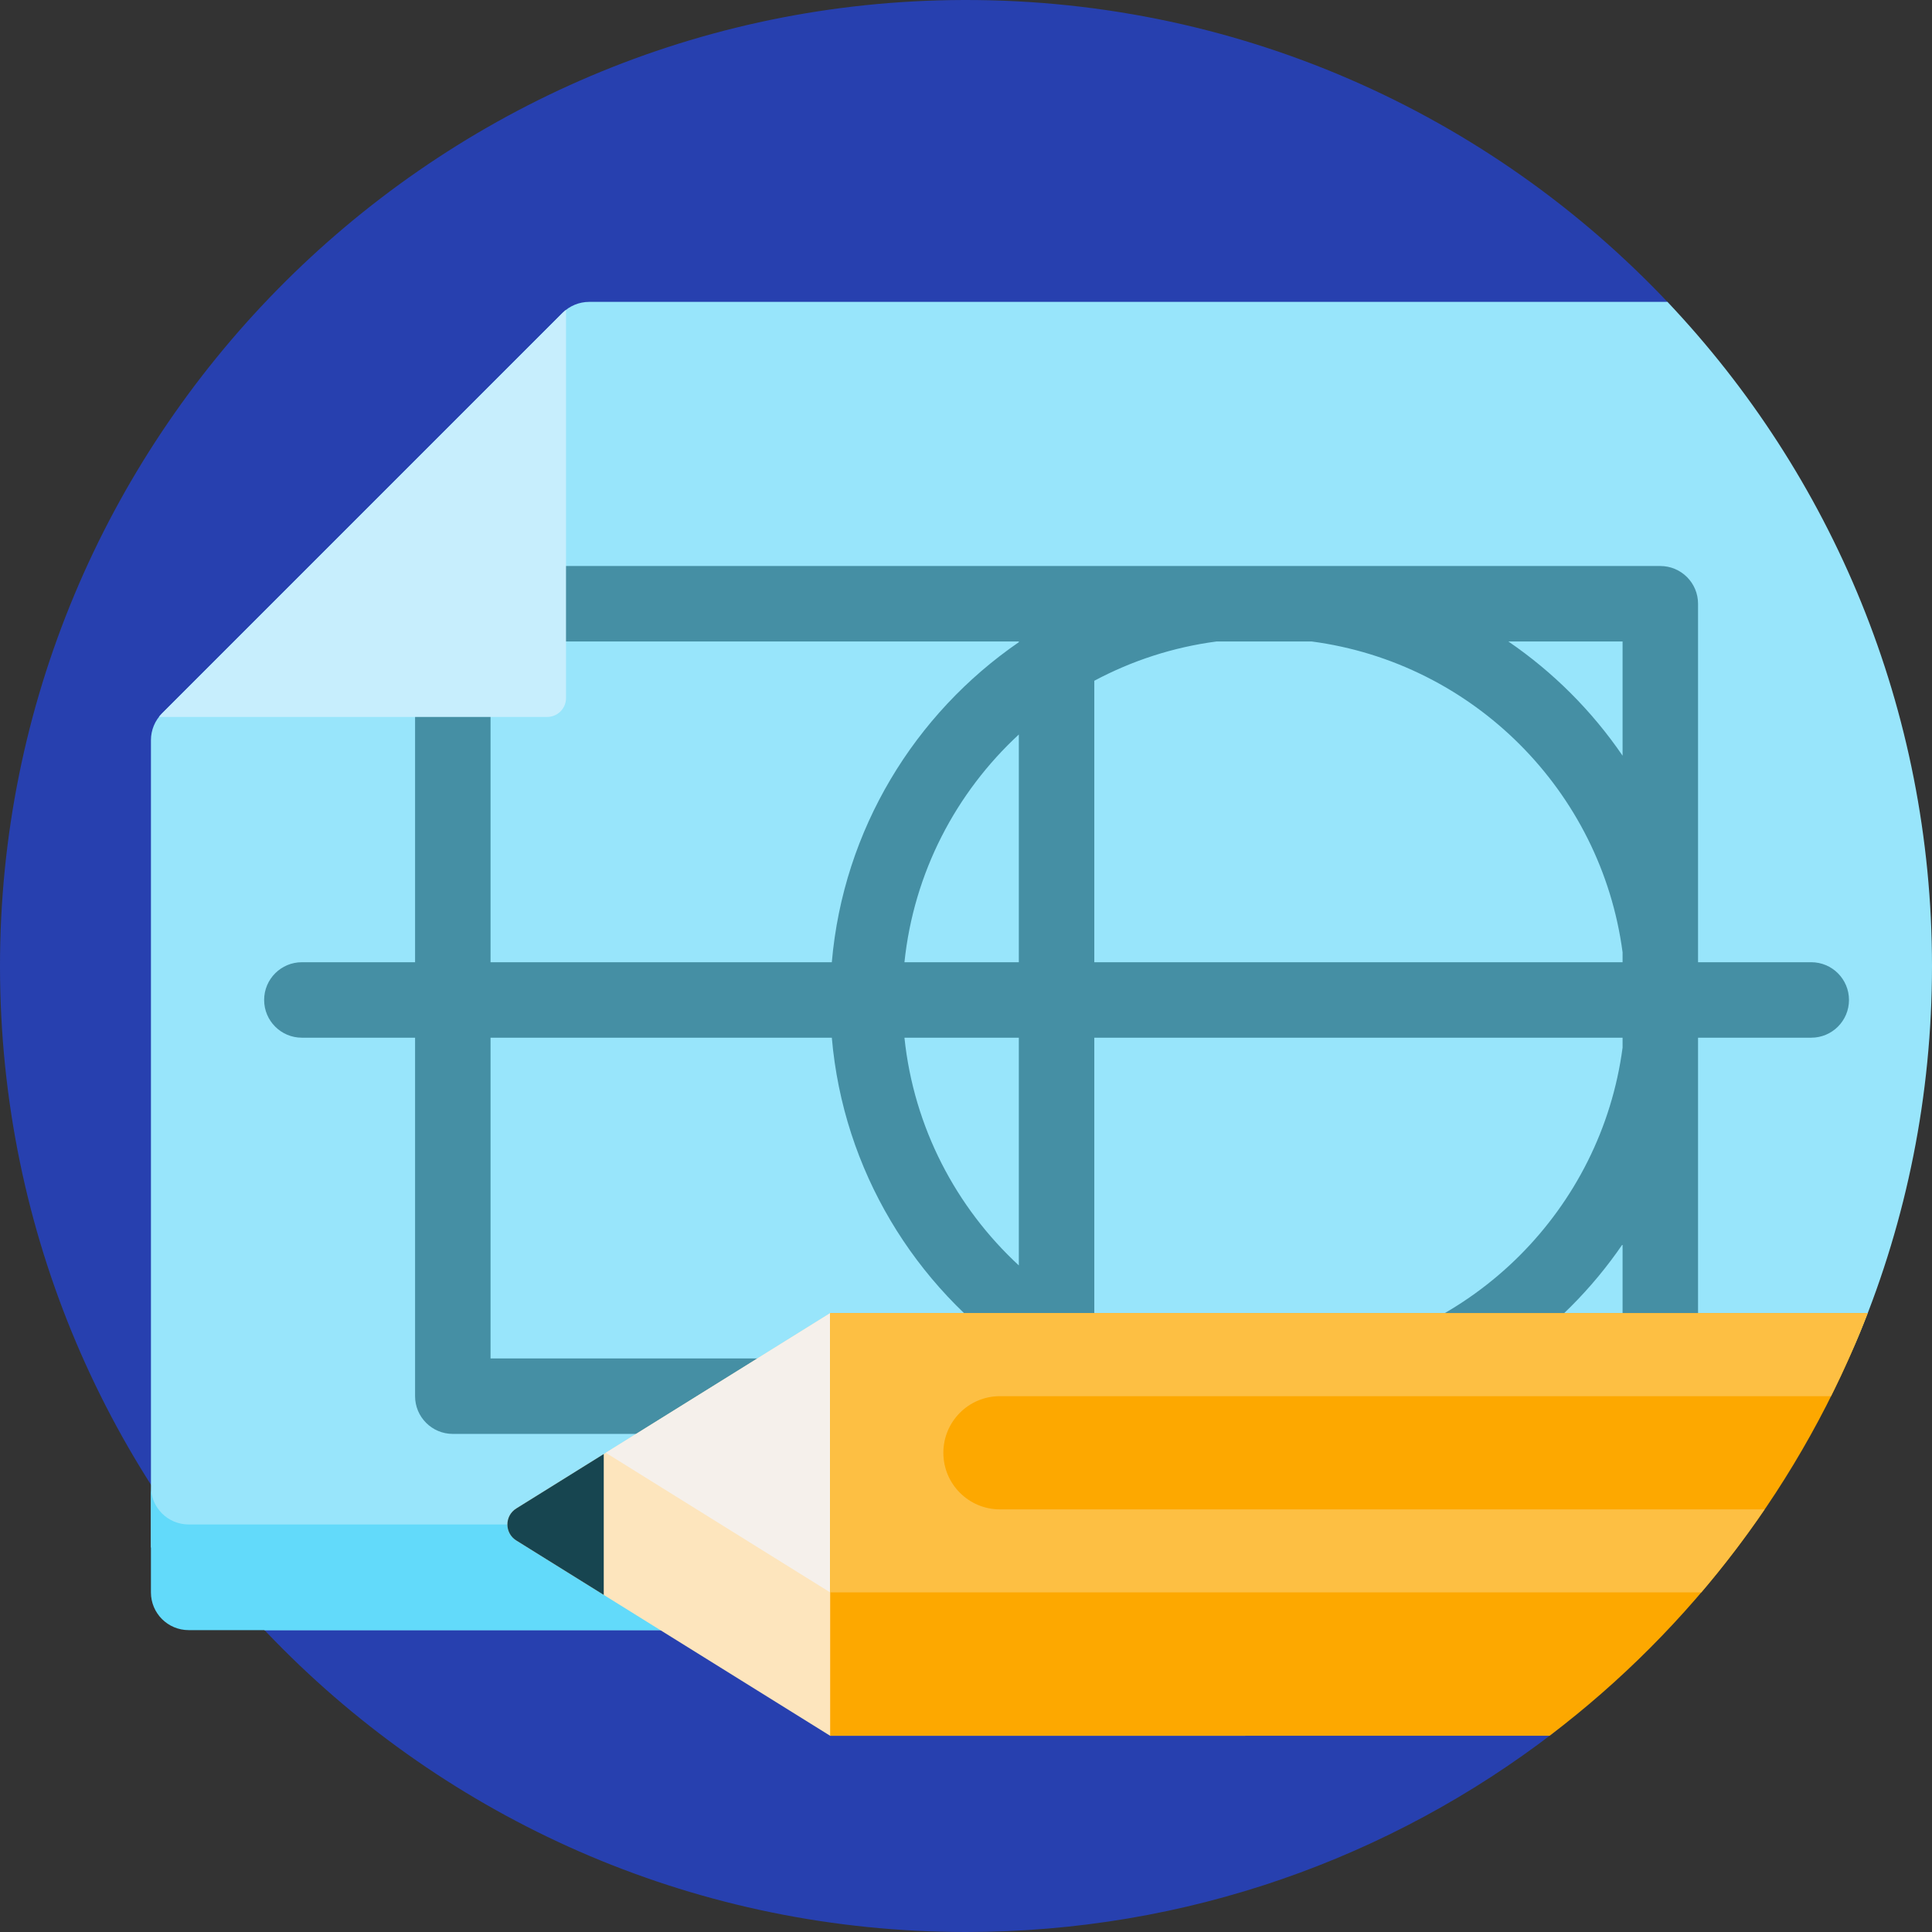 <svg height="512pt" viewBox="0 0 512 512" width="512pt" xmlns="http://www.w3.org/2000/svg"><rect x="0" y="0" width="512" height="512" fill="#333333" stroke="none"/><path d="m420 114.168v328.18c0 6.613-3.074 12.852-8.32 16.875-43.137 33.098-97.109 52.777-155.68 52.777-141.297 0-255.855-114.473-256-255.734-.141-139.5 112.434-254.062 251.918-256.234 75.145-1.172 143.008 30.051 190.559 80.602 6.902 7.34 1.766 19.367-8.309 19.367-7.824 0-14.168 6.344-14.168 14.168zm0 0" fill="#2740af"/><path d="m149.07 82.93c1.875-1.875 4.418-2.93 7.07-2.93h285.75c43.453 45.879 70.109 107.824 70.109 176 0 34.395-6.785 67.203-19.086 97.16-19.641 47.828-66.48 78.84-118.18 78.84h-304.625c-11.211-11.836-21.305-8.191-30.109-22v-213.859c0-2.652 1.055-5.195 2.93-7.07zm0 0" fill="#98e5fb"/><path d="m461.906 404c-7.012 9.875-14.707 19.23-23.016 28h-388.891c-5.523 0-10-4.477-10-10v-28c0 5.523 4.477 10 10 10zm0 0" fill="#62dafa"/><path d="m480 255h-30v-95c0-5.523-4.477-10-10-10h-320c-5.523 0-10 4.477-10 10v95h-30c-5.523 0-10 4.477-10 10s4.477 10 10 10h30v95c0 5.523 4.477 10 10 10h320c5.523 0 10-4.477 10-10v-95h30c5.523 0 10-4.477 10-10s-4.477-10-10-10zm-157.633 105c-11.562-1.527-22.477-5.129-32.367-10.41v-74.59h140v2.629c-5.656 42.762-39.609 76.715-82.367 82.371zm.004-190h25.258c42.762 5.656 76.715 39.609 82.371 82.371v2.629h-140v-74.59c9.891-5.281 20.809-8.883 32.371-10.41zm-52.371 85h-30.312c2.477-23.758 13.668-44.961 30.312-60.352zm0 20v60.352c-16.645-15.391-27.836-36.594-30.312-60.352zm160-105v30.266c-8.113-11.871-18.395-22.152-30.266-30.266zm-300 0h140v.188c-27.586 18.969-46.516 49.652-49.559 84.812h-90.441zm0 105h90.441c3.043 35.16 21.973 65.844 49.559 84.812v.188h-140zm269.734 85c11.871-8.113 22.152-18.395 30.266-30.266v30.266zm0 0" fill="#458fa4"/><path d="m150 82.121v102.879c0 2.762-2.238 5-5 5h-102.879c.25-.324.516-.637.809-.93l106.141-106.141c.293-.293.605-.559.93-.809zm0 0" fill="#c7eefd"/><path d="m330 348v112h-110l-83.176-51.754c-3.145-1.957-3.145-6.535 0-8.492l83.176-51.754zm0 0" fill="#fde5bd"/><path d="m220 348h110v74h-110l-59.465-37zm0 0" fill="#f5f0eb"/><path d="m494.953 348c-17.246 44.766-46.703 83.457-84.297 112h-190.656v-112zm0 0" fill="#fda800"/><path d="m467.652 400c-5.207 7.637-10.812 14.984-16.793 22h-230.859v-74h274.953c-2.895 7.516-6.145 14.848-9.711 22h-220.242c-8.285 0-15 6.715-15 15s6.715 15 15 15zm0 0" fill="#fdbf43"/><path d="m160 422.668-23.176-14.422c-3.145-1.957-3.145-6.535 0-8.488l23.176-14.426zm0 0" fill="#174550"/></svg>